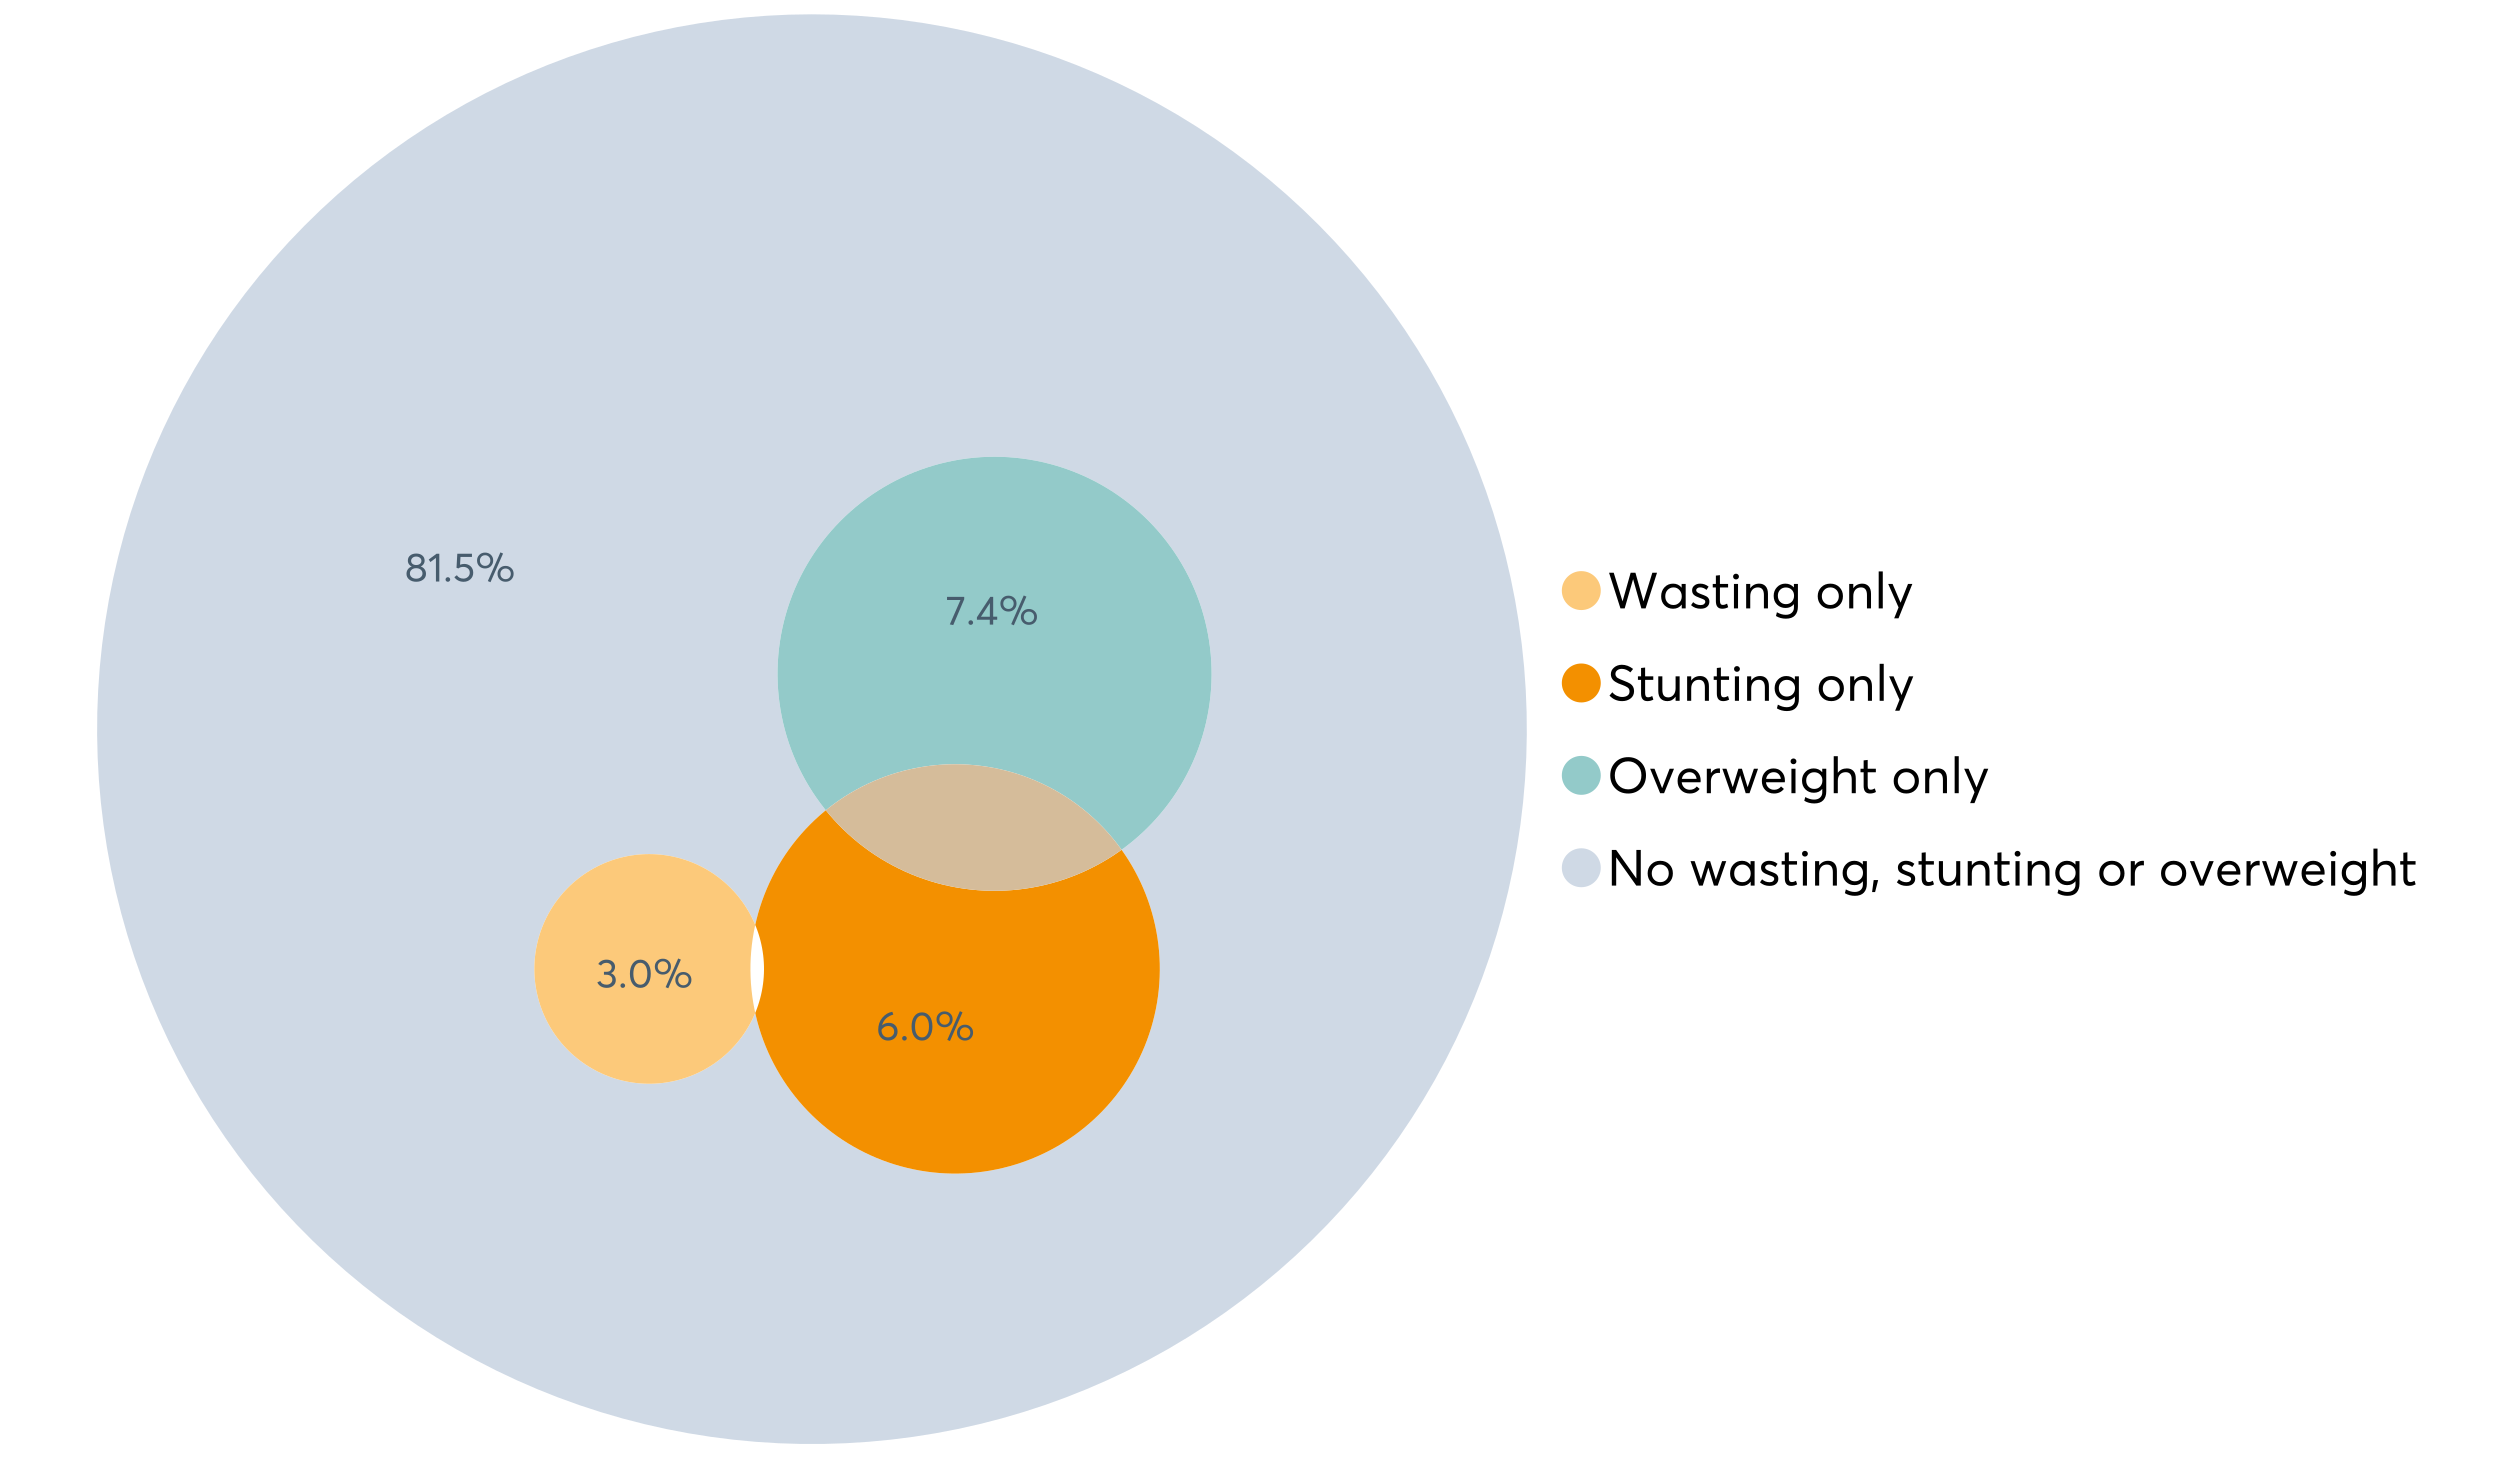 <?xml version="1.0" encoding="UTF-8"?>
<svg xmlns="http://www.w3.org/2000/svg" xmlns:xlink="http://www.w3.org/1999/xlink" width="1234.286pt" height="720pt" viewBox="0 0 1234.286 720" version="1.1">
<defs>
<g>
<symbol overflow="visible" id="glyph0-0">
<path style="stroke:none;" d=""/>
</symbol>
<symbol overflow="visible" id="glyph0-1">
<path style="stroke:none;" d="M 22.234 -17.609 L 24.547 -17.609 L 18.906 0 L 16.828 0 L 12.75 -14.438 L 12.734 -14.438 L 8.578 0 L 6.5 0 L 0.875 -17.609 L 3.172 -17.609 L 7.516 -3.547 L 7.562 -3.547 L 11.531 -17.609 L 13.891 -17.609 L 17.859 -3.5 L 17.891 -3.5 Z M 22.234 -17.609 "/>
</symbol>
<symbol overflow="visible" id="glyph0-2">
<path style="stroke:none;" d="M 11.297 -12.078 L 13.297 -12.078 L 13.297 0 L 11.359 0 L 11.359 -1.906 L 11.344 -1.906 C 10.312 -0.531 8.906 0.156 7.125 0.156 C 5.414 0.156 4 -0.406 2.875 -1.531 C 1.75 -2.656 1.188 -4.129 1.188 -5.953 C 1.188 -7.742 1.742 -9.238 2.859 -10.438 C 3.984 -11.633 5.395 -12.234 7.094 -12.234 C 8.812 -12.234 10.203 -11.578 11.266 -10.266 L 11.297 -10.266 Z M 7.297 -1.688 C 8.422 -1.688 9.379 -2.086 10.172 -2.891 C 10.961 -3.691 11.359 -4.711 11.359 -5.953 C 11.359 -7.191 10.973 -8.238 10.203 -9.094 C 9.441 -9.945 8.477 -10.375 7.312 -10.375 C 6.156 -10.375 5.18 -9.961 4.391 -9.141 C 3.609 -8.328 3.219 -7.266 3.219 -5.953 C 3.219 -4.711 3.594 -3.691 4.344 -2.891 C 5.102 -2.086 6.086 -1.688 7.297 -1.688 Z M 7.297 -1.688 "/>
</symbol>
<symbol overflow="visible" id="glyph0-3">
<path style="stroke:none;" d="M 5.609 0.156 C 3.734 0.156 2.156 -0.426 0.875 -1.594 L 1.906 -3.094 C 2.945 -2.133 4.18 -1.656 5.609 -1.656 C 6.305 -1.656 6.859 -1.812 7.266 -2.125 C 7.68 -2.445 7.891 -2.832 7.891 -3.281 C 7.891 -3.738 7.688 -4.086 7.281 -4.328 C 6.875 -4.566 6.164 -4.859 5.156 -5.203 C 5.094 -5.223 5.047 -5.242 5.016 -5.266 C 3.836 -5.672 2.938 -6.141 2.312 -6.672 C 1.695 -7.203 1.391 -7.973 1.391 -8.984 C 1.391 -9.91 1.766 -10.68 2.516 -11.297 C 3.266 -11.922 4.223 -12.234 5.391 -12.234 C 6.922 -12.234 8.301 -11.738 9.531 -10.75 L 8.484 -9.156 C 7.523 -9.977 6.457 -10.391 5.281 -10.391 C 4.801 -10.391 4.367 -10.258 3.984 -10 C 3.609 -9.738 3.422 -9.398 3.422 -8.984 C 3.422 -8.555 3.609 -8.207 3.984 -7.938 C 4.359 -7.676 4.93 -7.395 5.703 -7.094 C 5.836 -7.039 6.082 -6.945 6.438 -6.812 C 6.789 -6.688 7.023 -6.598 7.141 -6.547 C 7.254 -6.492 7.453 -6.406 7.734 -6.281 C 8.016 -6.164 8.207 -6.078 8.312 -6.016 C 8.414 -5.961 8.566 -5.867 8.766 -5.734 C 8.973 -5.598 9.113 -5.477 9.188 -5.375 C 9.258 -5.281 9.359 -5.148 9.484 -4.984 C 9.609 -4.816 9.695 -4.656 9.75 -4.5 C 9.801 -4.344 9.844 -4.16 9.875 -3.953 C 9.906 -3.742 9.922 -3.523 9.922 -3.297 C 9.922 -2.305 9.547 -1.484 8.797 -0.828 C 8.055 -0.172 6.992 0.156 5.609 0.156 Z M 5.609 0.156 "/>
</symbol>
<symbol overflow="visible" id="glyph0-4">
<path style="stroke:none;" d="M 5.328 0.156 C 3.234 0.156 2.188 -1.094 2.188 -3.594 L 2.188 -10.344 L 0.641 -10.344 L 0.641 -12.078 L 2.188 -12.078 L 2.188 -16.203 L 4.188 -16.422 L 4.188 -12.078 L 8.219 -12.078 L 8.219 -10.344 L 4.188 -10.344 L 4.188 -3.891 C 4.188 -3.148 4.297 -2.602 4.516 -2.25 C 4.742 -1.906 5.133 -1.734 5.688 -1.734 C 6.312 -1.734 6.988 -1.941 7.719 -2.359 L 8.266 -0.594 C 7.367 -0.094 6.391 0.156 5.328 0.156 Z M 5.328 0.156 "/>
</symbol>
<symbol overflow="visible" id="glyph0-5">
<path style="stroke:none;" d="M 3.094 -14.312 C 2.688 -14.312 2.344 -14.445 2.062 -14.719 C 1.789 -15 1.656 -15.336 1.656 -15.734 C 1.656 -16.129 1.789 -16.461 2.062 -16.734 C 2.344 -17.004 2.688 -17.141 3.094 -17.141 C 3.5 -17.141 3.844 -17 4.125 -16.719 C 4.406 -16.438 4.547 -16.109 4.547 -15.734 C 4.547 -15.336 4.406 -15 4.125 -14.719 C 3.844 -14.445 3.5 -14.312 3.094 -14.312 Z M 2.078 0 L 2.078 -12.078 L 4.094 -12.078 L 4.094 0 Z M 2.078 0 "/>
</symbol>
<symbol overflow="visible" id="glyph0-6">
<path style="stroke:none;" d="M 8.344 -12.234 C 9.676 -12.234 10.727 -11.805 11.5 -10.953 C 12.281 -10.098 12.672 -8.836 12.672 -7.172 L 12.672 0 L 10.672 0 L 10.672 -6.594 C 10.672 -9.113 9.688 -10.375 7.719 -10.375 C 6.562 -10.375 5.641 -9.988 4.953 -9.219 C 4.266 -8.445 3.922 -7.383 3.922 -6.031 L 3.922 0 L 1.906 0 L 1.906 -12.078 L 3.922 -12.078 L 3.922 -9.969 L 3.938 -9.969 C 5 -11.477 6.469 -12.234 8.344 -12.234 Z M 8.344 -12.234 "/>
</symbol>
<symbol overflow="visible" id="glyph0-7">
<path style="stroke:none;" d="M 11.094 -12.078 L 13.078 -12.078 L 13.078 -0.922 C 13.078 0.93 12.594 2.391 11.625 3.453 C 10.656 4.523 9.16 5.062 7.141 5.062 C 5.328 5.062 3.691 4.625 2.234 3.75 L 2.703 1.891 C 4.211 2.734 5.66 3.156 7.047 3.156 C 8.348 3.156 9.348 2.816 10.047 2.141 C 10.754 1.473 11.109 0.629 11.109 -0.391 L 11.109 -2.078 L 11.062 -2.078 C 10.051 -0.836 8.688 -0.219 6.969 -0.219 C 5.312 -0.219 3.922 -0.77 2.797 -1.875 C 1.672 -2.988 1.109 -4.43 1.109 -6.203 C 1.109 -7.922 1.66 -9.352 2.766 -10.5 C 3.867 -11.656 5.238 -12.234 6.875 -12.234 C 8.57 -12.234 9.961 -11.617 11.047 -10.391 L 11.094 -10.391 Z M 7.125 -2.109 C 8.332 -2.109 9.305 -2.5 10.047 -3.281 C 10.797 -4.07 11.172 -5.078 11.172 -6.297 C 11.172 -7.492 10.785 -8.469 10.016 -9.219 C 9.242 -9.969 8.281 -10.344 7.125 -10.344 C 5.977 -10.344 5.031 -9.957 4.281 -9.188 C 3.539 -8.426 3.172 -7.457 3.172 -6.281 C 3.172 -5.02 3.551 -4.008 4.312 -3.25 C 5.07 -2.488 6.008 -2.109 7.125 -2.109 Z M 7.125 -2.109 "/>
</symbol>
<symbol overflow="visible" id="glyph0-8">
<path style="stroke:none;" d=""/>
</symbol>
<symbol overflow="visible" id="glyph0-9">
<path style="stroke:none;" d="M 7.422 0.156 C 5.566 0.156 4.062 -0.43 2.906 -1.609 C 1.75 -2.785 1.172 -4.258 1.172 -6.031 C 1.172 -7.801 1.75 -9.273 2.906 -10.453 C 4.062 -11.641 5.566 -12.234 7.422 -12.234 C 9.203 -12.234 10.68 -11.656 11.859 -10.5 C 13.035 -9.344 13.625 -7.852 13.625 -6.031 C 13.625 -4.207 13.035 -2.719 11.859 -1.562 C 10.68 -0.414 9.203 0.156 7.422 0.156 Z M 7.422 -1.688 C 8.598 -1.688 9.586 -2.094 10.391 -2.906 C 11.191 -3.727 11.594 -4.77 11.594 -6.031 C 11.594 -7.301 11.191 -8.344 10.391 -9.156 C 9.598 -9.969 8.609 -10.375 7.422 -10.375 C 6.18 -10.375 5.164 -9.953 4.375 -9.109 C 3.594 -8.273 3.203 -7.242 3.203 -6.016 C 3.203 -4.797 3.594 -3.77 4.375 -2.938 C 5.164 -2.102 6.18 -1.688 7.422 -1.688 Z M 7.422 -1.688 "/>
</symbol>
<symbol overflow="visible" id="glyph0-10">
<path style="stroke:none;" d="M 2.078 0 L 2.078 -18.266 L 4.094 -18.266 L 4.094 0 Z M 2.078 0 "/>
</symbol>
<symbol overflow="visible" id="glyph0-11">
<path style="stroke:none;" d="M 10.344 -12.078 L 12.484 -12.078 L 5.656 4.906 L 3.516 4.906 L 5.688 -0.5 L 0.578 -12.078 L 2.734 -12.078 L 6.656 -2.875 L 6.703 -2.875 Z M 10.344 -12.078 "/>
</symbol>
<symbol overflow="visible" id="glyph0-12">
<path style="stroke:none;" d="M 7.344 0.156 C 4.875 0.156 2.789 -0.754 1.094 -2.578 L 2.484 -4.219 C 3.098 -3.457 3.844 -2.879 4.719 -2.484 C 5.594 -2.086 6.477 -1.891 7.375 -1.891 C 8.457 -1.891 9.328 -2.129 9.984 -2.609 C 10.641 -3.086 10.969 -3.75 10.969 -4.594 C 10.969 -5.051 10.891 -5.445 10.734 -5.781 C 10.578 -6.113 10.305 -6.406 9.922 -6.656 C 9.547 -6.914 9.176 -7.125 8.812 -7.281 C 8.457 -7.438 7.953 -7.641 7.297 -7.891 C 7.18 -7.941 7.086 -7.973 7.016 -7.984 C 6.367 -8.223 5.844 -8.426 5.438 -8.594 C 5.039 -8.77 4.582 -9.016 4.062 -9.328 C 3.539 -9.641 3.133 -9.957 2.844 -10.281 C 2.551 -10.602 2.297 -11.008 2.078 -11.5 C 1.867 -11.988 1.766 -12.531 1.766 -13.125 C 1.766 -14.438 2.285 -15.535 3.328 -16.422 C 4.367 -17.316 5.641 -17.773 7.141 -17.797 C 9.129 -17.797 10.992 -17.109 12.734 -15.734 L 11.406 -14.047 C 10.039 -15.203 8.617 -15.781 7.141 -15.781 C 6.285 -15.781 5.551 -15.551 4.938 -15.094 C 4.32 -14.645 4.016 -14.02 4.016 -13.219 C 4.016 -12.895 4.082 -12.594 4.219 -12.312 C 4.352 -12.039 4.5 -11.816 4.656 -11.641 C 4.82 -11.473 5.113 -11.281 5.531 -11.062 C 5.945 -10.852 6.273 -10.691 6.516 -10.578 C 6.754 -10.473 7.172 -10.305 7.766 -10.078 C 9.586 -9.379 10.785 -8.832 11.359 -8.438 C 12.598 -7.594 13.219 -6.383 13.219 -4.812 C 13.219 -3.258 12.645 -2.039 11.5 -1.156 C 10.352 -0.281 8.969 0.156 7.344 0.156 Z M 7.344 0.156 "/>
</symbol>
<symbol overflow="visible" id="glyph0-13">
<path style="stroke:none;" d="M 10.203 -12.078 L 12.203 -12.078 L 12.203 0 L 10.203 0 L 10.203 -2.016 L 10.172 -2.016 C 9.16 -0.566 7.836 0.156 6.203 0.156 C 4.766 0.156 3.645 -0.258 2.844 -1.094 C 2.051 -1.938 1.656 -3.203 1.656 -4.891 L 1.656 -12.078 L 3.672 -12.078 L 3.672 -5.453 C 3.672 -4.117 3.914 -3.156 4.406 -2.562 C 4.895 -1.977 5.633 -1.688 6.625 -1.688 C 7.613 -1.688 8.457 -2.094 9.156 -2.906 C 9.852 -3.727 10.203 -4.836 10.203 -6.234 Z M 10.203 -12.078 "/>
</symbol>
<symbol overflow="visible" id="glyph0-14">
<path style="stroke:none;" d="M 10.328 0.156 C 7.711 0.156 5.582 -0.691 3.938 -2.391 C 2.289 -4.086 1.469 -6.223 1.469 -8.797 C 1.469 -11.379 2.289 -13.523 3.938 -15.234 C 5.582 -16.941 7.711 -17.797 10.328 -17.797 C 12.836 -17.797 14.926 -16.961 16.594 -15.297 C 18.27 -13.629 19.109 -11.469 19.109 -8.812 C 19.109 -6.164 18.27 -4.008 16.594 -2.344 C 14.926 -0.676 12.836 0.156 10.328 0.156 Z M 10.328 -1.906 C 12.172 -1.906 13.719 -2.555 14.969 -3.859 C 16.219 -5.16 16.844 -6.812 16.844 -8.812 C 16.844 -10.82 16.219 -12.477 14.969 -13.781 C 13.719 -15.082 12.172 -15.734 10.328 -15.734 C 8.391 -15.734 6.801 -15.066 5.562 -13.734 C 4.32 -12.398 3.703 -10.754 3.703 -8.797 C 3.703 -6.848 4.32 -5.211 5.562 -3.891 C 6.801 -2.566 8.391 -1.906 10.328 -1.906 Z M 10.328 -1.906 "/>
</symbol>
<symbol overflow="visible" id="glyph0-15">
<path style="stroke:none;" d="M 10.203 -12.078 L 12.375 -12.078 L 7.469 0 L 5.531 0 L 0.594 -12.078 L 2.75 -12.078 L 6.469 -2.562 L 6.547 -2.562 Z M 10.203 -12.078 "/>
</symbol>
<symbol overflow="visible" id="glyph0-16">
<path style="stroke:none;" d="M 12.562 -6.234 C 12.562 -6.098 12.551 -5.922 12.531 -5.703 L 12.5 -5.406 L 3.203 -5.406 C 3.336 -4.281 3.77 -3.379 4.5 -2.703 C 5.238 -2.023 6.156 -1.688 7.25 -1.688 C 8.656 -1.688 9.785 -2.234 10.641 -3.328 L 12.062 -2.109 C 10.883 -0.598 9.254 0.156 7.172 0.156 C 5.43 0.156 3.992 -0.414 2.859 -1.562 C 1.734 -2.719 1.172 -4.207 1.172 -6.031 C 1.172 -7.832 1.719 -9.316 2.812 -10.484 C 3.914 -11.648 5.297 -12.234 6.953 -12.234 C 8.617 -12.234 9.969 -11.672 11 -10.547 C 12.039 -9.422 12.562 -7.984 12.562 -6.234 Z M 9.406 -9.469 C 8.789 -10.07 8.004 -10.375 7.047 -10.375 C 6.086 -10.375 5.266 -10.078 4.578 -9.484 C 3.891 -8.898 3.457 -8.098 3.281 -7.078 L 10.562 -7.078 C 10.406 -8.078 10.02 -8.875 9.406 -9.469 Z M 9.406 -9.469 "/>
</symbol>
<symbol overflow="visible" id="glyph0-17">
<path style="stroke:none;" d="M 7.891 -12.234 C 8.141 -12.234 8.305 -12.223 8.391 -12.203 L 8.391 -9.969 C 8.023 -10.008 7.758 -10.031 7.594 -10.031 C 6.469 -10.031 5.57 -9.641 4.906 -8.859 C 4.25 -8.078 3.922 -7.066 3.922 -5.828 L 3.922 0 L 1.906 0 L 1.906 -12.078 L 3.922 -12.078 L 3.922 -9.953 L 3.938 -9.953 C 4.883 -11.473 6.203 -12.234 7.891 -12.234 Z M 7.891 -12.234 "/>
</symbol>
<symbol overflow="visible" id="glyph0-18">
<path style="stroke:none;" d="M 16.297 -12.078 L 18.344 -12.078 L 14.141 0 L 12.25 0 L 9.531 -8.812 L 9.5 -8.812 L 6.75 0 L 4.906 0 L 0.719 -12.078 L 2.75 -12.078 L 5.828 -3.047 L 5.875 -3.047 L 8.641 -12.078 L 10.375 -12.078 L 13.172 -3.047 L 13.219 -3.047 Z M 16.297 -12.078 "/>
</symbol>
<symbol overflow="visible" id="glyph0-19">
<path style="stroke:none;" d="M 8.406 -12.234 C 9.781 -12.234 10.852 -11.816 11.625 -10.984 C 12.406 -10.16 12.797 -8.914 12.797 -7.25 L 12.797 0 L 10.797 0 L 10.797 -6.672 C 10.797 -9.141 9.812 -10.375 7.844 -10.375 C 6.633 -10.375 5.676 -9.992 4.969 -9.234 C 4.27 -8.473 3.922 -7.422 3.922 -6.078 L 3.922 0 L 1.906 0 L 1.906 -18.266 L 3.922 -18.266 L 3.922 -10.094 L 3.969 -10.094 C 4.977 -11.52 6.457 -12.234 8.406 -12.234 Z M 8.406 -12.234 "/>
</symbol>
<symbol overflow="visible" id="glyph0-20">
<path style="stroke:none;" d="M 14.359 -17.609 L 16.531 -17.609 L 16.531 0 L 14.312 0 L 4.438 -13.891 L 4.391 -13.891 L 4.391 0 L 2.234 0 L 2.234 -17.609 L 4.359 -17.609 L 14.312 -3.578 L 14.359 -3.578 Z M 14.359 -17.609 "/>
</symbol>
<symbol overflow="visible" id="glyph0-21">
<path style="stroke:none;" d="M 0.797 3.219 L 1.594 -2.734 L 3.797 -2.734 L 2.281 3.219 Z M 0.797 3.219 "/>
</symbol>
<symbol overflow="visible" id="glyph1-0">
<path style="stroke:none;" d=""/>
</symbol>
<symbol overflow="visible" id="glyph1-1">
<path style="stroke:none;" d="M 7.938 -7.422 C 8.719 -7.16 9.348 -6.711 9.828 -6.078 C 10.305 -5.441 10.547 -4.672 10.547 -3.766 C 10.547 -2.609 10.086 -1.672 9.172 -0.953 C 8.254 -0.234 7.102 0.125 5.719 0.125 C 4.32 0.125 3.172 -0.242 2.266 -0.984 C 1.367 -1.723 0.922 -2.648 0.922 -3.766 C 0.922 -4.672 1.16 -5.441 1.641 -6.078 C 2.117 -6.711 2.742 -7.16 3.516 -7.422 L 3.516 -7.438 C 3.004 -7.594 2.555 -7.938 2.172 -8.469 C 1.785 -9 1.594 -9.617 1.594 -10.328 C 1.594 -11.398 1.977 -12.25 2.75 -12.875 C 3.52 -13.5 4.508 -13.812 5.719 -13.812 C 6.957 -13.812 7.957 -13.492 8.719 -12.859 C 9.488 -12.223 9.875 -11.379 9.875 -10.328 C 9.875 -9.641 9.676 -9.023 9.281 -8.484 C 8.883 -7.941 8.438 -7.594 7.938 -7.438 Z M 5.719 -12.328 C 4.977 -12.328 4.375 -12.117 3.906 -11.703 C 3.438 -11.285 3.203 -10.785 3.203 -10.203 C 3.203 -9.578 3.438 -9.078 3.906 -8.703 C 4.375 -8.328 4.977 -8.141 5.719 -8.141 C 6.477 -8.141 7.094 -8.328 7.562 -8.703 C 8.039 -9.078 8.281 -9.578 8.281 -10.203 C 8.281 -10.816 8.035 -11.32 7.547 -11.719 C 7.055 -12.125 6.445 -12.328 5.719 -12.328 Z M 5.719 -1.391 C 6.633 -1.391 7.379 -1.641 7.953 -2.141 C 8.523 -2.641 8.812 -3.242 8.812 -3.953 C 8.812 -4.734 8.523 -5.363 7.953 -5.844 C 7.379 -6.332 6.633 -6.578 5.719 -6.578 C 4.789 -6.578 4.039 -6.332 3.469 -5.844 C 2.895 -5.363 2.609 -4.734 2.609 -3.953 C 2.609 -3.211 2.906 -2.598 3.5 -2.109 C 4.102 -1.629 4.844 -1.391 5.719 -1.391 Z M 5.719 -1.391 "/>
</symbol>
<symbol overflow="visible" id="glyph1-2">
<path style="stroke:none;" d="M 3.984 0 L 3.984 -11.656 L 1.25 -9.609 L 0.422 -10.859 L 4.266 -13.703 L 5.656 -13.703 L 5.656 0 Z M 3.984 0 "/>
</symbol>
<symbol overflow="visible" id="glyph1-3">
<path style="stroke:none;" d="M 2.406 0.125 C 2.07 0.125 1.797 0.016 1.578 -0.203 C 1.359 -0.422 1.25 -0.688 1.25 -1 C 1.25 -1.312 1.359 -1.578 1.578 -1.797 C 1.797 -2.023 2.07 -2.141 2.406 -2.141 C 2.719 -2.141 2.984 -2.023 3.203 -1.797 C 3.43 -1.578 3.547 -1.312 3.547 -1 C 3.547 -0.688 3.43 -0.422 3.203 -0.203 C 2.984 0.016 2.719 0.125 2.406 0.125 Z M 2.406 0.125 "/>
</symbol>
<symbol overflow="visible" id="glyph1-4">
<path style="stroke:none;" d="M 5.688 -8.688 C 6.945 -8.688 8 -8.289 8.844 -7.5 C 9.688 -6.707 10.109 -5.648 10.109 -4.328 C 10.109 -3.023 9.648 -1.953 8.734 -1.109 C 7.816 -0.273 6.688 0.141 5.344 0.141 C 4.395 0.141 3.52 -0.062 2.719 -0.469 C 1.914 -0.875 1.273 -1.438 0.797 -2.156 L 2.047 -3.109 C 2.367 -2.586 2.805 -2.176 3.359 -1.875 C 3.91 -1.582 4.531 -1.438 5.219 -1.438 C 6.113 -1.438 6.867 -1.711 7.484 -2.266 C 8.098 -2.816 8.406 -3.508 8.406 -4.344 C 8.406 -5.238 8.098 -5.941 7.484 -6.453 C 6.867 -6.961 6.125 -7.219 5.25 -7.219 C 4.207 -7.219 3.398 -6.961 2.828 -6.453 L 1.859 -6.766 L 2.25 -13.703 L 9.484 -13.703 L 9.484 -12.141 L 3.828 -12.141 L 3.609 -8.297 C 4.367 -8.555 5.062 -8.688 5.688 -8.688 Z M 5.688 -8.688 "/>
</symbol>
<symbol overflow="visible" id="glyph1-5">
<path style="stroke:none;" d="M 7.531 0.344 L 6.219 -0.219 L 12.422 -14.391 L 13.734 -13.812 Z M 4.859 -6.438 C 3.742 -6.438 2.801 -6.801 2.031 -7.531 C 1.27 -8.27 0.891 -9.223 0.891 -10.391 C 0.891 -11.473 1.258 -12.391 2 -13.141 C 2.738 -13.898 3.691 -14.281 4.859 -14.281 C 5.984 -14.281 6.93 -13.922 7.703 -13.203 C 8.473 -12.484 8.859 -11.547 8.859 -10.391 C 8.859 -9.285 8.484 -8.348 7.734 -7.578 C 6.992 -6.816 6.035 -6.438 4.859 -6.438 Z M 4.891 -7.719 C 5.641 -7.719 6.254 -7.973 6.734 -8.484 C 7.211 -8.992 7.453 -9.625 7.453 -10.375 C 7.453 -11.145 7.203 -11.77 6.703 -12.25 C 6.211 -12.738 5.609 -12.984 4.891 -12.984 C 4.129 -12.984 3.508 -12.734 3.031 -12.234 C 2.551 -11.734 2.312 -11.113 2.312 -10.375 C 2.312 -9.582 2.555 -8.941 3.047 -8.453 C 3.535 -7.961 4.148 -7.719 4.891 -7.719 Z M 14.969 0.125 C 13.852 0.125 12.91 -0.238 12.141 -0.969 C 11.379 -1.707 11 -2.656 11 -3.812 C 11 -4.895 11.367 -5.816 12.109 -6.578 C 12.859 -7.336 13.812 -7.719 14.969 -7.719 C 16.082 -7.719 17.023 -7.348 17.797 -6.609 C 18.566 -5.879 18.953 -4.945 18.953 -3.812 C 18.953 -2.707 18.582 -1.773 17.844 -1.016 C 17.113 -0.254 16.156 0.125 14.969 0.125 Z M 14.969 -1.156 C 15.738 -1.156 16.363 -1.406 16.844 -1.906 C 17.32 -2.414 17.562 -3.039 17.562 -3.781 C 17.562 -4.57 17.312 -5.207 16.812 -5.688 C 16.312 -6.176 15.695 -6.422 14.969 -6.422 C 14.219 -6.422 13.602 -6.164 13.125 -5.656 C 12.656 -5.156 12.422 -4.531 12.422 -3.781 C 12.422 -3.008 12.664 -2.379 13.156 -1.891 C 13.645 -1.398 14.25 -1.156 14.969 -1.156 Z M 14.969 -1.156 "/>
</symbol>
<symbol overflow="visible" id="glyph1-6">
<path style="stroke:none;" d="M 7.344 -7.094 C 8.07 -6.812 8.641 -6.375 9.047 -5.781 C 9.461 -5.188 9.672 -4.484 9.672 -3.672 C 9.672 -2.555 9.25 -1.645 8.406 -0.938 C 7.57 -0.227 6.52 0.125 5.25 0.125 C 4.113 0.125 3.133 -0.117 2.312 -0.609 C 1.5 -1.109 0.914 -1.77 0.562 -2.594 L 2.016 -3.266 C 2.555 -2.055 3.598 -1.453 5.141 -1.453 C 5.941 -1.453 6.613 -1.68 7.156 -2.141 C 7.695 -2.598 7.969 -3.191 7.969 -3.922 C 7.969 -4.617 7.707 -5.195 7.188 -5.656 C 6.676 -6.125 5.938 -6.359 4.969 -6.359 L 3.828 -6.359 L 3.828 -7.828 L 5.156 -7.828 C 5.988 -7.828 6.609 -8.035 7.016 -8.453 C 7.43 -8.867 7.641 -9.391 7.641 -10.016 C 7.641 -10.672 7.391 -11.203 6.891 -11.609 C 6.398 -12.023 5.789 -12.234 5.062 -12.234 C 3.883 -12.234 2.992 -11.789 2.391 -10.906 L 1.031 -11.641 C 1.406 -12.305 1.941 -12.832 2.641 -13.219 C 3.336 -13.613 4.16 -13.812 5.109 -13.812 C 6.316 -13.812 7.316 -13.488 8.109 -12.844 C 8.91 -12.195 9.312 -11.328 9.312 -10.234 C 9.312 -9.555 9.141 -8.941 8.797 -8.391 C 8.453 -7.836 7.969 -7.414 7.344 -7.125 Z M 7.344 -7.094 "/>
</symbol>
<symbol overflow="visible" id="glyph1-7">
<path style="stroke:none;" d="M 6.266 0.125 C 4.734 0.125 3.488 -0.488 2.531 -1.719 C 1.582 -2.945 1.109 -4.656 1.109 -6.844 C 1.109 -8.914 1.566 -10.594 2.484 -11.875 C 3.41 -13.164 4.672 -13.812 6.266 -13.812 C 7.785 -13.812 9.02 -13.195 9.969 -11.969 C 10.926 -10.738 11.406 -9.031 11.406 -6.844 C 11.406 -4.77 10.945 -3.086 10.031 -1.797 C 9.125 -0.516 7.867 0.125 6.266 0.125 Z M 6.266 -1.438 C 7.348 -1.438 8.191 -1.922 8.797 -2.891 C 9.398 -3.859 9.703 -5.176 9.703 -6.844 C 9.703 -8.551 9.383 -9.879 8.75 -10.828 C 8.125 -11.785 7.297 -12.266 6.266 -12.266 C 5.18 -12.266 4.332 -11.773 3.719 -10.797 C 3.113 -9.816 2.812 -8.5 2.812 -6.844 C 2.812 -5.133 3.125 -3.805 3.75 -2.859 C 4.383 -1.91 5.223 -1.438 6.266 -1.438 Z M 6.266 -1.438 "/>
</symbol>
<symbol overflow="visible" id="glyph1-8">
<path style="stroke:none;" d="M 6.375 -8.641 C 7.625 -8.641 8.645 -8.25 9.438 -7.469 C 10.238 -6.688 10.641 -5.625 10.641 -4.281 C 10.641 -3.02 10.191 -1.969 9.297 -1.125 C 8.398 -0.289 7.273 0.125 5.922 0.125 C 4.535 0.125 3.383 -0.363 2.469 -1.344 C 1.551 -2.332 1.094 -3.602 1.094 -5.156 C 1.094 -7.531 1.773 -9.535 3.141 -11.172 C 4.516 -12.805 6.156 -13.785 8.062 -14.109 L 8.547 -12.688 C 7.223 -12.375 6.062 -11.77 5.062 -10.875 C 4.062 -9.988 3.379 -8.836 3.016 -7.422 L 3.031 -7.422 C 3.914 -8.234 5.031 -8.641 6.375 -8.641 Z M 5.906 -1.453 C 6.801 -1.453 7.535 -1.727 8.109 -2.281 C 8.68 -2.832 8.969 -3.508 8.969 -4.312 C 8.969 -5.145 8.695 -5.812 8.156 -6.312 C 7.625 -6.82 6.906 -7.078 6 -7.078 C 5.281 -7.078 4.641 -6.895 4.078 -6.531 C 3.516 -6.176 3.066 -5.734 2.734 -5.203 L 2.734 -5.062 C 2.734 -3.988 3.023 -3.117 3.609 -2.453 C 4.203 -1.785 4.969 -1.453 5.906 -1.453 Z M 5.906 -1.453 "/>
</symbol>
<symbol overflow="visible" id="glyph1-9">
<path style="stroke:none;" d="M 0.531 -13.703 L 9.016 -13.703 L 9.016 -12.516 L 3.594 0.234 L 1.906 -0.094 L 7.156 -12.141 L 0.531 -12.141 Z M 0.531 -13.703 "/>
</symbol>
<symbol overflow="visible" id="glyph1-10">
<path style="stroke:none;" d="M 6.984 0 L 6.984 -2.406 L 0.625 -2.406 L 0.625 -3.609 L 7.234 -13.703 L 8.656 -13.703 L 8.656 -3.922 L 10.641 -3.922 L 10.641 -2.406 L 8.656 -2.406 L 8.656 0 Z M 2.625 -3.891 L 7.016 -3.891 L 7.016 -10.641 Z M 2.625 -3.891 "/>
</symbol>
</g>
</defs>
<g id="surface65124">
<path style=" stroke:none;fill-rule:nonzero;fill:rgb(98.824%,78.824%,47.843%);fill-opacity:1;" d="M 790.324 291.582 C 790.324 296.891 786.02 301.195 780.711 301.195 C 775.398 301.195 771.094 296.891 771.094 291.582 C 771.094 286.273 775.398 281.969 780.711 281.969 C 786.02 281.969 790.324 286.273 790.324 291.582 "/>
<g style="fill:rgb(0%,0%,0%);fill-opacity:1;">
  <use xlink:href="#glyph0-1" x="793.543" y="300.387"/>
  <use xlink:href="#glyph0-2" x="818.944" y="300.387"/>
  <use xlink:href="#glyph0-3" x="834.026" y="300.387"/>
  <use xlink:href="#glyph0-4" x="844.965" y="300.387"/>
  <use xlink:href="#glyph0-5" x="853.994" y="300.387"/>
  <use xlink:href="#glyph0-6" x="860.195" y="300.387"/>
  <use xlink:href="#glyph0-7" x="874.583" y="300.387"/>
  <use xlink:href="#glyph0-8" x="889.441" y="300.387"/>
  <use xlink:href="#glyph0-9" x="896.263" y="300.387"/>
  <use xlink:href="#glyph0-6" x="911.072" y="300.387"/>
  <use xlink:href="#glyph0-10" x="925.459" y="300.387"/>
  <use xlink:href="#glyph0-11" x="931.66" y="300.387"/>
</g>
<path style=" stroke:none;fill-rule:nonzero;fill:rgb(95.294%,56.471%,0%);fill-opacity:1;" d="M 790.324 337.195 C 790.324 342.504 786.02 346.809 780.711 346.809 C 775.398 346.809 771.094 342.504 771.094 337.195 C 771.094 331.883 775.398 327.578 780.711 327.578 C 786.02 327.578 790.324 331.883 790.324 337.195 "/>
<g style="fill:rgb(0%,0%,0%);fill-opacity:1;">
  <use xlink:href="#glyph0-12" x="793.543" y="346"/>
  <use xlink:href="#glyph0-4" x="808.029" y="346"/>
  <use xlink:href="#glyph0-13" x="817.059" y="346"/>
  <use xlink:href="#glyph0-6" x="831.049" y="346"/>
  <use xlink:href="#glyph0-4" x="845.436" y="346"/>
  <use xlink:href="#glyph0-5" x="854.465" y="346"/>
  <use xlink:href="#glyph0-6" x="860.667" y="346"/>
  <use xlink:href="#glyph0-7" x="875.054" y="346"/>
  <use xlink:href="#glyph0-8" x="889.913" y="346"/>
  <use xlink:href="#glyph0-9" x="896.734" y="346"/>
  <use xlink:href="#glyph0-6" x="911.543" y="346"/>
  <use xlink:href="#glyph0-10" x="925.93" y="346"/>
  <use xlink:href="#glyph0-11" x="932.132" y="346"/>
</g>
<path style=" stroke:none;fill-rule:nonzero;fill:rgb(57.647%,79.216%,78.824%);fill-opacity:1;" d="M 790.324 382.805 C 790.324 388.117 786.02 392.422 780.711 392.422 C 775.398 392.422 771.094 388.117 771.094 382.805 C 771.094 377.496 775.398 373.191 780.711 373.191 C 786.02 373.191 790.324 377.496 790.324 382.805 "/>
<g style="fill:rgb(0%,0%,0%);fill-opacity:1;">
  <use xlink:href="#glyph0-14" x="793.543" y="391.613"/>
  <use xlink:href="#glyph0-15" x="814.107" y="391.613"/>
  <use xlink:href="#glyph0-16" x="827.08" y="391.613"/>
  <use xlink:href="#glyph0-17" x="840.773" y="391.613"/>
  <use xlink:href="#glyph0-18" x="849.628" y="391.613"/>
  <use xlink:href="#glyph0-16" x="868.679" y="391.613"/>
  <use xlink:href="#glyph0-5" x="882.372" y="391.613"/>
  <use xlink:href="#glyph0-7" x="888.573" y="391.613"/>
  <use xlink:href="#glyph0-19" x="903.432" y="391.613"/>
  <use xlink:href="#glyph0-4" x="917.918" y="391.613"/>
  <use xlink:href="#glyph0-8" x="926.947" y="391.613"/>
  <use xlink:href="#glyph0-9" x="933.769" y="391.613"/>
  <use xlink:href="#glyph0-6" x="948.578" y="391.613"/>
  <use xlink:href="#glyph0-10" x="962.965" y="391.613"/>
  <use xlink:href="#glyph0-11" x="969.166" y="391.613"/>
</g>
<path style=" stroke:none;fill-rule:nonzero;fill:rgb(81.176%,85.098%,89.804%);fill-opacity:1;" d="M 790.324 428.418 C 790.324 433.727 786.02 438.031 780.711 438.031 C 775.398 438.031 771.094 433.727 771.094 428.418 C 771.094 423.109 775.398 418.805 780.711 418.805 C 786.02 418.805 790.324 423.109 790.324 428.418 "/>
<g style="fill:rgb(0%,0%,0%);fill-opacity:1;">
  <use xlink:href="#glyph0-20" x="793.543" y="437.223"/>
  <use xlink:href="#glyph0-9" x="812.296" y="437.223"/>
  <use xlink:href="#glyph0-8" x="827.105" y="437.223"/>
  <use xlink:href="#glyph0-18" x="833.926" y="437.223"/>
  <use xlink:href="#glyph0-2" x="852.977" y="437.223"/>
  <use xlink:href="#glyph0-3" x="868.059" y="437.223"/>
  <use xlink:href="#glyph0-4" x="878.998" y="437.223"/>
  <use xlink:href="#glyph0-5" x="888.027" y="437.223"/>
  <use xlink:href="#glyph0-6" x="894.229" y="437.223"/>
  <use xlink:href="#glyph0-7" x="908.616" y="437.223"/>
  <use xlink:href="#glyph0-21" x="923.474" y="437.223"/>
  <use xlink:href="#glyph0-8" x="928.808" y="437.223"/>
  <use xlink:href="#glyph0-3" x="935.629" y="437.223"/>
  <use xlink:href="#glyph0-4" x="946.568" y="437.223"/>
  <use xlink:href="#glyph0-13" x="955.598" y="437.223"/>
  <use xlink:href="#glyph0-6" x="969.588" y="437.223"/>
  <use xlink:href="#glyph0-4" x="983.975" y="437.223"/>
  <use xlink:href="#glyph0-5" x="993.004" y="437.223"/>
  <use xlink:href="#glyph0-6" x="999.206" y="437.223"/>
  <use xlink:href="#glyph0-7" x="1013.593" y="437.223"/>
  <use xlink:href="#glyph0-8" x="1028.452" y="437.223"/>
  <use xlink:href="#glyph0-9" x="1035.273" y="437.223"/>
  <use xlink:href="#glyph0-17" x="1050.082" y="437.223"/>
  <use xlink:href="#glyph0-8" x="1058.938" y="437.223"/>
  <use xlink:href="#glyph0-9" x="1065.759" y="437.223"/>
  <use xlink:href="#glyph0-15" x="1080.568" y="437.223"/>
  <use xlink:href="#glyph0-16" x="1093.541" y="437.223"/>
  <use xlink:href="#glyph0-17" x="1107.234" y="437.223"/>
  <use xlink:href="#glyph0-18" x="1116.09" y="437.223"/>
  <use xlink:href="#glyph0-16" x="1135.14" y="437.223"/>
  <use xlink:href="#glyph0-5" x="1148.833" y="437.223"/>
  <use xlink:href="#glyph0-7" x="1155.034" y="437.223"/>
  <use xlink:href="#glyph0-19" x="1169.893" y="437.223"/>
  <use xlink:href="#glyph0-4" x="1184.379" y="437.223"/>
</g>
<path style=" stroke:none;fill-rule:nonzero;fill:rgb(81.176%,85.098%,89.804%);fill-opacity:1;" d="M 406.547 712.895 L 417.688 712.539 L 428.809 711.836 L 439.898 710.777 L 450.953 709.371 L 461.957 707.617 L 472.902 705.516 L 483.773 703.066 L 494.562 700.281 L 505.258 697.152 L 515.848 693.691 L 526.324 689.895 L 536.676 685.77 L 546.895 681.32 L 556.965 676.551 L 566.879 671.465 L 576.629 666.07 L 586.203 660.367 L 595.594 654.367 L 604.789 648.074 L 613.781 641.492 L 622.562 634.633 L 631.121 627.496 L 639.453 620.094 L 647.543 612.434 L 655.391 604.523 L 662.98 596.363 L 670.312 587.973 L 677.375 579.355 L 684.16 570.516 L 690.668 561.469 L 696.883 552.219 L 702.801 542.777 L 708.422 533.156 L 713.734 523.363 L 718.738 513.402 L 723.422 503.293 L 727.785 493.039 L 731.82 482.652 L 735.527 472.145 L 738.902 461.523 L 741.938 450.801 L 744.633 439.992 L 746.988 429.098 L 748.996 418.137 L 750.66 407.121 L 751.973 396.055 L 752.934 384.953 L 753.547 373.824 L 753.809 362.688 L 753.715 351.543 L 753.273 340.41 L 752.48 329.293 L 751.336 318.211 L 749.84 307.168 L 748 296.176 L 745.812 285.25 L 743.281 274.398 L 740.406 263.633 L 737.195 252.961 L 733.648 242.398 L 729.77 231.949 L 725.562 221.633 L 721.035 211.453 L 716.184 201.418 L 711.023 191.543 L 705.551 181.836 L 699.773 172.309 L 693.699 162.965 L 687.332 153.82 L 680.68 144.879 L 673.75 136.152 L 666.547 127.652 L 659.082 119.379 L 651.355 111.348 L 643.383 103.566 L 635.164 96.039 L 626.715 88.773 L 618.043 81.777 L 609.148 75.062 L 600.051 68.629 L 590.754 62.488 L 581.266 56.641 L 571.602 51.098 L 561.762 45.863 L 551.766 40.938 L 541.617 36.336 L 531.332 32.055 L 520.914 28.098 L 510.375 24.473 L 499.73 21.184 L 488.984 18.234 L 478.152 15.621 L 467.242 13.355 L 456.266 11.434 L 445.234 9.855 L 434.156 8.633 L 423.051 7.758 L 411.918 7.23 L 400.777 7.059 L 389.633 7.238 L 378.504 7.77 L 367.395 8.652 L 356.32 9.883 L 345.289 11.465 L 334.316 13.391 L 323.406 15.668 L 312.574 18.285 L 301.832 21.242 L 291.188 24.535 L 280.652 28.168 L 270.234 32.129 L 259.949 36.414 L 249.805 41.023 L 239.812 45.953 L 229.977 51.195 L 220.312 56.742 L 210.832 62.594 L 201.535 68.742 L 192.441 75.18 L 183.555 81.902 L 174.883 88.902 L 166.438 96.172 L 158.227 103.703 L 150.258 111.492 L 142.535 119.527 L 135.074 127.801 L 127.875 136.309 L 120.949 145.039 L 114.305 153.984 L 107.941 163.133 L 101.875 172.477 L 96.102 182.012 L 90.637 191.719 L 85.477 201.598 L 80.637 211.633 L 76.109 221.816 L 71.91 232.137 L 68.039 242.586 L 64.496 253.152 L 61.293 263.824 L 58.426 274.594 L 55.898 285.445 L 53.719 296.375 L 51.883 307.363 L 50.395 318.41 L 49.258 329.492 L 48.469 340.609 L 48.031 351.742 L 47.949 362.887 L 48.215 374.027 L 48.832 385.152 L 49.801 396.254 L 51.121 407.316 L 52.789 418.336 L 54.805 429.297 L 57.164 440.188 L 59.867 450.996 L 62.91 461.715 L 66.289 472.336 L 70.004 482.84 L 74.047 493.227 L 78.414 503.477 L 83.105 513.586 L 88.109 523.539 L 93.43 533.332 L 99.055 542.949 L 104.98 552.387 L 111.203 561.633 L 117.711 570.676 L 124.504 579.512 L 131.57 588.125 L 138.906 596.516 L 146.504 604.668 L 154.355 612.574 L 162.449 620.23 L 170.785 627.629 L 179.348 634.758 L 188.133 641.613 L 197.129 648.191 L 206.328 654.48 L 215.719 660.473 L 225.297 666.168 L 235.051 671.559 L 244.969 676.641 L 255.043 681.402 L 265.262 685.848 L 275.617 689.965 L 286.094 693.754 L 296.688 697.211 L 307.387 700.332 L 318.176 703.113 L 329.047 705.555 L 339.992 707.648 L 350.996 709.398 L 362.055 710.801 L 373.145 711.852 L 384.27 712.551 L 395.406 712.898 Z M 466.805 579.316 L 463.621 579.117 L 460.445 578.816 L 457.281 578.414 L 454.129 577.914 L 450.996 577.312 L 447.883 576.613 L 444.793 575.816 L 441.73 574.926 L 438.695 573.934 L 435.695 572.848 L 432.73 571.672 L 429.805 570.398 L 426.922 569.035 L 424.082 567.578 L 421.289 566.035 L 418.547 564.406 L 415.855 562.688 L 413.223 560.887 L 410.645 559.004 L 408.129 557.043 L 405.68 555 L 403.293 552.883 L 400.973 550.691 L 398.727 548.426 L 396.551 546.09 L 394.449 543.691 L 392.426 541.223 L 390.48 538.691 L 388.617 536.102 L 386.836 533.457 L 385.141 530.754 L 383.531 528 L 382.008 525.195 L 380.574 522.344 L 379.23 519.453 L 377.98 516.516 L 376.82 513.543 L 375.758 510.535 L 374.789 507.492 L 373.918 504.426 L 373.145 501.328 L 372.875 500.078 L 372.316 501.387 L 371.566 503.012 L 370.762 504.613 L 369.91 506.184 L 369.004 507.73 L 368.055 509.246 L 367.055 510.734 L 366.012 512.188 L 364.922 513.605 L 363.785 514.992 L 362.609 516.34 L 361.391 517.648 L 360.129 518.922 L 358.828 520.152 L 357.492 521.34 L 356.117 522.488 L 354.707 523.59 L 353.262 524.645 L 351.785 525.656 L 350.273 526.621 L 348.738 527.535 L 347.172 528.402 L 345.578 529.219 L 343.961 529.988 L 342.32 530.703 L 340.656 531.363 L 338.973 531.973 L 337.273 532.531 L 335.555 533.031 L 333.82 533.48 L 332.074 533.875 L 330.316 534.211 L 328.547 534.492 L 326.773 534.719 L 324.992 534.891 L 323.203 535.004 L 321.414 535.059 L 319.625 535.059 L 317.836 535.004 L 316.051 534.891 L 314.266 534.723 L 312.492 534.496 L 310.723 534.215 L 308.965 533.879 L 307.219 533.488 L 305.484 533.043 L 303.766 532.539 L 302.066 531.984 L 300.383 531.375 L 298.719 530.715 L 297.078 530 L 295.457 529.234 L 293.863 528.418 L 292.297 527.555 L 290.758 526.637 L 289.25 525.676 L 287.773 524.664 L 286.328 523.609 L 284.918 522.508 L 283.539 521.363 L 282.203 520.172 L 280.902 518.945 L 279.641 517.672 L 278.422 516.363 L 277.242 515.016 L 276.105 513.633 L 275.016 512.211 L 273.969 510.762 L 272.969 509.273 L 272.02 507.758 L 271.113 506.215 L 270.262 504.641 L 269.457 503.043 L 268.703 501.418 L 268 499.77 L 267.352 498.102 L 266.754 496.414 L 266.211 494.711 L 265.723 492.988 L 265.289 491.25 L 264.91 489.5 L 264.586 487.742 L 264.316 485.969 L 264.105 484.191 L 263.949 482.41 L 263.852 480.621 L 263.809 478.832 L 263.82 477.043 L 263.891 475.254 L 264.02 473.469 L 264.203 471.688 L 264.441 469.914 L 264.734 468.148 L 265.086 466.395 L 265.492 464.648 L 265.953 462.918 L 266.469 461.203 L 267.035 459.508 L 267.656 457.828 L 268.332 456.172 L 269.059 454.535 L 269.836 452.922 L 270.664 451.336 L 271.543 449.777 L 272.473 448.246 L 273.445 446.742 L 274.469 445.273 L 275.535 443.836 L 276.648 442.434 L 277.805 441.066 L 279.004 439.738 L 280.242 438.449 L 281.523 437.195 L 282.844 435.988 L 284.199 434.82 L 285.594 433.695 L 287.02 432.613 L 288.48 431.582 L 289.973 430.594 L 291.496 429.652 L 293.051 428.762 L 294.629 427.922 L 296.234 427.129 L 297.863 426.387 L 299.516 425.699 L 301.191 425.062 L 302.883 424.48 L 304.594 423.949 L 306.32 423.477 L 308.059 423.055 L 309.812 422.688 L 311.574 422.379 L 313.348 422.125 L 315.125 421.926 L 316.91 421.785 L 318.699 421.699 L 320.488 421.672 L 322.277 421.699 L 324.066 421.785 L 325.852 421.926 L 327.629 422.121 L 329.402 422.375 L 331.164 422.684 L 332.918 423.047 L 334.656 423.469 L 336.383 423.941 L 338.094 424.469 L 339.785 425.051 L 341.461 425.688 L 343.113 426.375 L 344.742 427.113 L 346.348 427.906 L 347.93 428.746 L 349.48 429.637 L 351.008 430.574 L 352.5 431.562 L 353.961 432.598 L 355.391 433.676 L 356.781 434.797 L 358.141 435.965 L 359.461 437.176 L 360.742 438.426 L 361.98 439.715 L 363.184 441.043 L 364.34 442.41 L 365.453 443.812 L 366.52 445.246 L 367.543 446.719 L 368.52 448.219 L 369.445 449.75 L 370.324 451.309 L 371.156 452.895 L 371.934 454.508 L 372.664 456.141 L 372.871 456.652 L 373.508 453.914 L 374.328 450.832 L 375.246 447.773 L 376.258 444.75 L 377.367 441.758 L 378.57 438.801 L 379.867 435.887 L 381.254 433.012 L 382.73 430.184 L 384.293 427.406 L 385.945 424.676 L 387.684 422 L 389.508 419.379 L 391.41 416.82 L 393.391 414.32 L 395.453 411.883 L 397.59 409.512 L 399.801 407.211 L 402.082 404.984 L 404.434 402.824 L 406.852 400.746 L 407.723 400.043 L 407.113 399.305 L 405.055 396.621 L 403.078 393.875 L 401.188 391.066 L 399.387 388.203 L 397.68 385.281 L 396.066 382.309 L 394.547 379.285 L 393.121 376.219 L 391.797 373.105 L 390.566 369.953 L 389.441 366.762 L 388.414 363.539 L 387.492 360.285 L 386.668 357 L 385.953 353.695 L 385.34 350.367 L 384.836 347.023 L 384.434 343.664 L 384.141 340.293 L 383.953 336.914 L 383.871 333.531 L 383.898 330.148 L 384.031 326.77 L 384.27 323.395 L 384.613 320.027 L 385.066 316.676 L 385.625 313.336 L 386.285 310.02 L 387.051 306.723 L 387.922 303.453 L 388.895 300.215 L 389.973 297.008 L 391.148 293.836 L 392.422 290.699 L 393.797 287.609 L 395.266 284.562 L 396.832 281.562 L 398.492 278.613 L 400.246 275.719 L 402.086 272.883 L 404.02 270.105 L 406.035 267.391 L 408.141 264.738 L 410.324 262.156 L 412.59 259.645 L 414.934 257.203 L 417.355 254.84 L 419.848 252.551 L 422.41 250.344 L 425.043 248.219 L 427.742 246.18 L 430.504 244.223 L 433.324 242.359 L 436.203 240.582 L 439.141 238.895 L 442.125 237.305 L 445.16 235.809 L 448.238 234.41 L 451.363 233.105 L 454.523 231.906 L 457.723 230.801 L 460.957 229.801 L 464.219 228.902 L 467.504 228.109 L 470.816 227.418 L 474.148 226.832 L 477.5 226.352 L 480.863 225.98 L 484.234 225.711 L 487.613 225.551 L 490.996 225.496 L 494.379 225.547 L 497.758 225.707 L 501.133 225.973 L 504.496 226.344 L 507.844 226.824 L 511.176 227.406 L 514.488 228.098 L 517.777 228.887 L 521.039 229.785 L 524.273 230.785 L 527.473 231.883 L 530.637 233.086 L 533.758 234.383 L 536.84 235.781 L 539.875 237.277 L 542.863 238.867 L 545.797 240.551 L 548.676 242.324 L 551.5 244.191 L 554.262 246.145 L 556.961 248.184 L 559.598 250.305 L 562.16 252.512 L 564.656 254.797 L 567.078 257.16 L 569.422 259.598 L 571.691 262.109 L 573.875 264.691 L 575.98 267.34 L 578 270.055 L 579.934 272.832 L 581.777 275.668 L 583.531 278.562 L 585.191 281.508 L 586.762 284.508 L 588.234 287.555 L 589.609 290.645 L 590.887 293.777 L 592.062 296.949 L 593.141 300.156 L 594.113 303.395 L 594.988 306.664 L 595.754 309.961 L 596.418 313.277 L 596.98 316.613 L 597.434 319.965 L 597.781 323.332 L 598.02 326.707 L 598.156 330.086 L 598.184 333.469 L 598.105 336.852 L 597.918 340.23 L 597.625 343.602 L 597.227 346.961 L 596.723 350.309 L 596.113 353.637 L 595.398 356.941 L 594.578 360.223 L 593.656 363.48 L 592.633 366.703 L 591.508 369.895 L 590.281 373.047 L 588.957 376.16 L 587.535 379.23 L 586.016 382.254 L 584.402 385.23 L 582.699 388.148 L 580.898 391.016 L 579.012 393.824 L 577.039 396.57 L 574.977 399.254 L 572.832 401.871 L 570.605 404.422 L 568.301 406.898 L 565.918 409.301 L 563.461 411.625 L 560.934 413.871 L 558.336 416.039 L 555.668 418.121 L 553.73 419.543 L 555.406 421.953 L 557.145 424.625 L 558.801 427.355 L 560.367 430.133 L 561.844 432.961 L 563.234 435.836 L 564.531 438.75 L 565.734 441.703 L 566.848 444.695 L 567.863 447.719 L 568.781 450.777 L 569.605 453.859 L 570.328 456.965 L 570.953 460.094 L 571.48 463.242 L 571.91 466.402 L 572.238 469.578 L 572.465 472.758 L 572.594 475.949 L 572.617 479.137 L 572.543 482.328 L 572.367 485.516 L 572.094 488.691 L 571.715 491.859 L 571.242 495.016 L 570.664 498.156 L 569.992 501.273 L 569.219 504.367 L 568.352 507.438 L 567.383 510.48 L 566.324 513.488 L 565.168 516.461 L 563.918 519.398 L 562.574 522.293 L 561.145 525.145 L 559.621 527.949 L 558.012 530.703 L 556.316 533.406 L 554.539 536.055 L 552.676 538.648 L 550.734 541.176 L 548.711 543.645 L 546.613 546.047 L 544.438 548.383 L 542.191 550.648 L 539.875 552.844 L 537.488 554.961 L 535.039 557.004 L 532.523 558.969 L 529.949 560.855 L 527.316 562.656 L 524.629 564.375 L 521.887 566.008 L 519.094 567.551 L 516.254 569.008 L 513.371 570.375 L 510.445 571.648 L 507.48 572.828 L 504.48 573.914 L 501.449 574.906 L 498.387 575.805 L 495.297 576.602 L 492.184 577.301 L 489.051 577.902 L 485.902 578.406 L 482.734 578.809 L 479.559 579.113 L 476.375 579.312 L 473.188 579.414 L 469.996 579.418 Z M 466.805 579.316 "/>
<path style=" stroke:none;fill-rule:nonzero;fill:rgb(98.824%,78.824%,47.843%);fill-opacity:1;" d="M 321.414 535.059 L 323.203 535.004 L 324.992 534.891 L 326.773 534.719 L 328.547 534.492 L 330.316 534.211 L 332.074 533.875 L 333.82 533.48 L 335.555 533.031 L 337.273 532.531 L 338.973 531.973 L 340.656 531.363 L 342.32 530.703 L 343.961 529.988 L 345.578 529.219 L 347.172 528.402 L 348.738 527.535 L 350.273 526.621 L 351.785 525.656 L 353.262 524.645 L 354.707 523.59 L 356.117 522.488 L 357.492 521.34 L 358.828 520.152 L 360.129 518.922 L 361.391 517.648 L 362.609 516.34 L 363.785 514.992 L 364.922 513.605 L 366.012 512.188 L 367.055 510.734 L 368.055 509.246 L 369.004 507.73 L 369.91 506.184 L 370.762 504.613 L 371.566 503.012 L 372.316 501.387 L 372.875 500.078 L 372.469 498.211 L 371.895 495.074 L 371.414 491.918 L 371.039 488.75 L 370.758 485.57 L 370.582 482.387 L 370.508 479.195 L 370.531 476.004 L 370.656 472.816 L 370.883 469.633 L 371.207 466.461 L 371.633 463.297 L 372.16 460.152 L 372.781 457.023 L 372.871 456.652 L 372.664 456.141 L 371.934 454.508 L 371.156 452.895 L 370.324 451.309 L 369.445 449.75 L 368.52 448.219 L 367.543 446.719 L 366.52 445.246 L 365.453 443.812 L 364.34 442.41 L 363.184 441.043 L 361.98 439.715 L 360.742 438.426 L 359.461 437.176 L 358.141 435.965 L 356.781 434.797 L 355.391 433.676 L 353.961 432.598 L 352.5 431.562 L 351.008 430.574 L 349.48 429.637 L 347.93 428.746 L 346.348 427.906 L 344.742 427.113 L 343.113 426.375 L 341.461 425.688 L 339.785 425.051 L 338.094 424.469 L 336.383 423.941 L 334.656 423.469 L 332.918 423.047 L 331.164 422.684 L 329.402 422.375 L 327.629 422.121 L 325.852 421.926 L 324.066 421.785 L 322.277 421.699 L 320.488 421.672 L 318.699 421.699 L 316.91 421.785 L 315.125 421.926 L 313.348 422.125 L 311.574 422.379 L 309.812 422.688 L 308.059 423.055 L 306.32 423.477 L 304.594 423.949 L 302.883 424.48 L 301.191 425.062 L 299.516 425.699 L 297.863 426.387 L 296.234 427.129 L 294.629 427.922 L 293.051 428.762 L 291.496 429.652 L 289.973 430.594 L 288.48 431.582 L 287.02 432.613 L 285.594 433.695 L 284.199 434.82 L 282.844 435.988 L 281.523 437.195 L 280.242 438.449 L 279.004 439.738 L 277.805 441.066 L 276.648 442.434 L 275.535 443.836 L 274.469 445.273 L 273.445 446.742 L 272.473 448.246 L 271.543 449.777 L 270.664 451.336 L 269.836 452.922 L 269.059 454.535 L 268.332 456.172 L 267.656 457.828 L 267.035 459.508 L 266.469 461.203 L 265.953 462.918 L 265.492 464.648 L 265.086 466.395 L 264.734 468.148 L 264.441 469.914 L 264.203 471.688 L 264.02 473.469 L 263.891 475.254 L 263.82 477.043 L 263.809 478.832 L 263.852 480.621 L 263.949 482.41 L 264.105 484.191 L 264.316 485.969 L 264.586 487.742 L 264.91 489.5 L 265.289 491.25 L 265.723 492.988 L 266.211 494.711 L 266.754 496.414 L 267.352 498.102 L 268 499.77 L 268.703 501.418 L 269.457 503.043 L 270.262 504.641 L 271.113 506.215 L 272.02 507.758 L 272.969 509.273 L 273.969 510.762 L 275.016 512.211 L 276.105 513.633 L 277.242 515.016 L 278.422 516.363 L 279.641 517.672 L 280.902 518.945 L 282.203 520.172 L 283.539 521.363 L 284.918 522.508 L 286.328 523.609 L 287.773 524.664 L 289.25 525.676 L 290.758 526.637 L 292.297 527.555 L 293.863 528.418 L 295.457 529.234 L 297.078 530 L 298.719 530.715 L 300.383 531.375 L 302.066 531.984 L 303.766 532.539 L 305.484 533.043 L 307.219 533.488 L 308.965 533.879 L 310.723 534.215 L 312.492 534.496 L 314.266 534.723 L 316.051 534.891 L 317.836 535.004 L 319.625 535.059 Z M 321.414 535.059 "/>
<path style=" stroke:none;fill-rule:nonzero;fill:rgb(95.294%,56.471%,0%);fill-opacity:1;" d="M 473.188 579.414 L 476.375 579.312 L 479.559 579.113 L 482.734 578.809 L 485.902 578.406 L 489.051 577.902 L 492.184 577.301 L 495.297 576.602 L 498.387 575.805 L 501.449 574.906 L 504.48 573.914 L 507.48 572.828 L 510.445 571.648 L 513.371 570.375 L 516.254 569.008 L 519.094 567.551 L 521.887 566.008 L 524.629 564.375 L 527.316 562.656 L 529.949 560.855 L 532.523 558.969 L 535.039 557.004 L 537.488 554.961 L 539.875 552.844 L 542.191 550.648 L 544.438 548.383 L 546.613 546.047 L 548.711 543.645 L 550.734 541.176 L 552.676 538.648 L 554.539 536.055 L 556.316 533.406 L 558.012 530.703 L 559.621 527.949 L 561.145 525.145 L 562.574 522.293 L 563.918 519.398 L 565.168 516.461 L 566.324 513.488 L 567.383 510.48 L 568.352 507.438 L 569.219 504.367 L 569.992 501.273 L 570.664 498.156 L 571.242 495.016 L 571.715 491.859 L 572.094 488.691 L 572.367 485.516 L 572.543 482.328 L 572.617 479.137 L 572.594 475.949 L 572.465 472.758 L 572.238 469.578 L 571.91 466.402 L 571.48 463.242 L 570.953 460.094 L 570.328 456.965 L 569.605 453.859 L 568.781 450.777 L 567.863 447.719 L 566.848 444.695 L 565.734 441.703 L 564.531 438.75 L 563.234 435.836 L 561.844 432.961 L 560.367 430.133 L 558.801 427.355 L 557.145 424.625 L 555.406 421.953 L 553.73 419.543 L 552.938 420.121 L 550.148 422.031 L 547.297 423.852 L 544.391 425.582 L 541.43 427.223 L 538.418 428.766 L 535.359 430.215 L 532.258 431.566 L 529.117 432.816 L 525.934 433.969 L 522.719 435.02 L 519.473 435.969 L 516.195 436.816 L 512.895 437.559 L 509.574 438.199 L 506.23 438.73 L 502.875 439.156 L 499.508 439.48 L 496.129 439.691 L 492.75 439.801 L 489.367 439.801 L 485.984 439.695 L 482.609 439.484 L 479.238 439.164 L 475.883 438.738 L 472.543 438.207 L 469.219 437.57 L 465.918 436.832 L 462.641 435.988 L 459.395 435.039 L 456.176 433.988 L 452.996 432.84 L 449.852 431.59 L 446.75 430.238 L 443.691 428.793 L 440.68 427.25 L 437.719 425.613 L 434.809 423.883 L 431.957 422.066 L 429.164 420.156 L 426.434 418.16 L 423.766 416.078 L 421.168 413.91 L 418.637 411.668 L 416.18 409.34 L 413.793 406.941 L 411.488 404.465 L 409.262 401.918 L 407.723 400.043 L 406.852 400.746 L 404.434 402.824 L 402.082 404.984 L 399.801 407.211 L 397.59 409.512 L 395.453 411.883 L 393.391 414.32 L 391.41 416.82 L 389.508 419.379 L 387.684 422 L 385.945 424.676 L 384.293 427.406 L 382.73 430.184 L 381.254 433.012 L 379.867 435.887 L 378.57 438.801 L 377.367 441.758 L 376.258 444.75 L 375.246 447.773 L 374.328 450.832 L 373.508 453.914 L 372.871 456.652 L 373.336 457.801 L 373.961 459.477 L 374.531 461.176 L 375.047 462.887 L 375.508 464.617 L 375.914 466.359 L 376.266 468.117 L 376.562 469.883 L 376.801 471.656 L 376.984 473.438 L 377.113 475.223 L 377.184 477.012 L 377.199 478.801 L 377.156 480.59 L 377.059 482.379 L 376.906 484.16 L 376.695 485.938 L 376.426 487.707 L 376.105 489.469 L 375.727 491.219 L 375.293 492.957 L 374.805 494.68 L 374.262 496.383 L 373.668 498.074 L 373.02 499.742 L 372.875 500.078 L 373.145 501.328 L 373.918 504.426 L 374.789 507.492 L 375.758 510.535 L 376.82 513.543 L 377.98 516.516 L 379.23 519.453 L 380.574 522.344 L 382.008 525.195 L 383.531 528 L 385.141 530.754 L 386.836 533.457 L 388.617 536.102 L 390.48 538.691 L 392.426 541.223 L 394.449 543.691 L 396.551 546.09 L 398.727 548.426 L 400.973 550.691 L 403.293 552.883 L 405.68 555 L 408.129 557.043 L 410.645 559.004 L 413.223 560.887 L 415.855 562.688 L 418.547 564.406 L 421.289 566.035 L 424.082 567.578 L 426.922 569.035 L 429.805 570.398 L 432.73 571.672 L 435.695 572.848 L 438.695 573.934 L 441.73 574.926 L 444.793 575.816 L 447.883 576.613 L 450.996 577.312 L 454.129 577.914 L 457.281 578.414 L 460.445 578.816 L 463.621 579.117 L 466.805 579.316 L 469.996 579.418 Z M 473.188 579.414 "/>
<path style=" stroke:none;fill-rule:nonzero;fill:rgb(57.647%,79.216%,78.824%);fill-opacity:1;" d="M 555.668 418.121 L 558.336 416.039 L 560.934 413.871 L 563.461 411.625 L 565.918 409.301 L 568.301 406.898 L 570.605 404.422 L 572.832 401.871 L 574.977 399.254 L 577.039 396.57 L 579.012 393.824 L 580.898 391.016 L 582.699 388.148 L 584.402 385.23 L 586.016 382.254 L 587.535 379.23 L 588.957 376.16 L 590.281 373.047 L 591.508 369.895 L 592.633 366.703 L 593.656 363.48 L 594.578 360.223 L 595.398 356.941 L 596.113 353.637 L 596.723 350.309 L 597.227 346.961 L 597.625 343.602 L 597.918 340.23 L 598.105 336.852 L 598.184 333.469 L 598.156 330.086 L 598.02 326.707 L 597.781 323.332 L 597.434 319.965 L 596.98 316.613 L 596.418 313.277 L 595.754 309.961 L 594.988 306.664 L 594.113 303.395 L 593.141 300.156 L 592.062 296.949 L 590.887 293.777 L 589.609 290.645 L 588.234 287.555 L 586.762 284.508 L 585.191 281.508 L 583.531 278.562 L 581.777 275.668 L 579.934 272.832 L 578 270.055 L 575.98 267.34 L 573.875 264.691 L 571.691 262.109 L 569.422 259.598 L 567.078 257.16 L 564.656 254.797 L 562.16 252.512 L 559.598 250.305 L 556.961 248.184 L 554.262 246.145 L 551.5 244.191 L 548.676 242.324 L 545.797 240.551 L 542.863 238.867 L 539.875 237.277 L 536.84 235.781 L 533.758 234.383 L 530.637 233.086 L 527.473 231.883 L 524.273 230.785 L 521.039 229.785 L 517.777 228.887 L 514.488 228.098 L 511.176 227.406 L 507.844 226.824 L 504.496 226.344 L 501.133 225.973 L 497.758 225.707 L 494.379 225.547 L 490.996 225.496 L 487.613 225.551 L 484.234 225.711 L 480.863 225.98 L 477.5 226.352 L 474.148 226.832 L 470.816 227.418 L 467.504 228.109 L 464.219 228.902 L 460.957 229.801 L 457.723 230.801 L 454.523 231.906 L 451.363 233.105 L 448.238 234.41 L 445.16 235.809 L 442.125 237.305 L 439.141 238.895 L 436.203 240.582 L 433.324 242.359 L 430.504 244.223 L 427.742 246.18 L 425.043 248.219 L 422.41 250.344 L 419.848 252.551 L 417.355 254.84 L 414.934 257.203 L 412.59 259.645 L 410.324 262.156 L 408.141 264.738 L 406.035 267.391 L 404.02 270.105 L 402.086 272.883 L 400.246 275.719 L 398.492 278.613 L 396.832 281.562 L 395.266 284.562 L 393.797 287.609 L 392.422 290.699 L 391.148 293.836 L 389.973 297.008 L 388.895 300.215 L 387.922 303.453 L 387.051 306.723 L 386.285 310.02 L 385.625 313.336 L 385.066 316.676 L 384.613 320.027 L 384.27 323.395 L 384.031 326.77 L 383.898 330.148 L 383.871 333.531 L 383.953 336.914 L 384.141 340.293 L 384.434 343.664 L 384.836 347.023 L 385.34 350.367 L 385.953 353.695 L 386.668 357 L 387.492 360.285 L 388.414 363.539 L 389.441 366.762 L 390.566 369.953 L 391.797 373.105 L 393.121 376.219 L 394.547 379.285 L 396.066 382.309 L 397.68 385.281 L 399.387 388.203 L 401.188 391.066 L 403.078 393.875 L 405.055 396.621 L 407.113 399.305 L 407.723 400.043 L 409.336 398.742 L 411.879 396.816 L 414.484 394.973 L 417.145 393.211 L 419.859 391.535 L 422.629 389.949 L 425.445 388.445 L 428.305 387.035 L 431.211 385.715 L 434.156 384.488 L 437.137 383.355 L 440.152 382.316 L 443.203 381.371 L 446.277 380.523 L 449.379 379.773 L 452.504 379.125 L 455.645 378.57 L 458.805 378.117 L 461.977 377.766 L 465.156 377.512 L 468.344 377.363 L 471.531 377.309 L 474.723 377.359 L 477.91 377.508 L 481.09 377.762 L 484.262 378.113 L 487.422 378.562 L 490.562 379.113 L 493.688 379.762 L 496.789 380.508 L 499.867 381.355 L 502.914 382.297 L 505.934 383.336 L 508.914 384.469 L 511.859 385.691 L 514.766 387.012 L 517.629 388.422 L 520.445 389.918 L 523.215 391.508 L 525.93 393.18 L 528.594 394.941 L 531.199 396.781 L 533.742 398.703 L 536.227 400.707 L 538.648 402.789 L 541 404.941 L 543.281 407.172 L 545.496 409.473 L 547.633 411.84 L 549.695 414.273 L 551.68 416.773 L 553.586 419.332 L 553.73 419.543 Z M 555.668 418.121 "/>
<path style=" stroke:none;fill-rule:nonzero;fill:rgb(83.529%,73.725%,60.392%);fill-opacity:1;" d="M 492.75 439.801 L 496.129 439.691 L 499.508 439.48 L 502.875 439.156 L 506.23 438.73 L 509.574 438.199 L 512.895 437.559 L 516.195 436.816 L 519.473 435.969 L 522.719 435.02 L 525.934 433.969 L 529.117 432.816 L 532.258 431.566 L 535.359 430.215 L 538.418 428.766 L 541.43 427.223 L 544.391 425.582 L 547.297 423.852 L 550.148 422.031 L 552.938 420.121 L 553.73 419.543 L 553.586 419.332 L 551.68 416.773 L 549.695 414.273 L 547.633 411.84 L 545.496 409.473 L 543.281 407.172 L 541 404.941 L 538.648 402.789 L 536.227 400.707 L 533.742 398.703 L 531.199 396.781 L 528.594 394.941 L 525.93 393.18 L 523.215 391.508 L 520.445 389.918 L 517.629 388.422 L 514.766 387.012 L 511.859 385.691 L 508.914 384.469 L 505.934 383.336 L 502.914 382.297 L 499.867 381.355 L 496.789 380.508 L 493.688 379.762 L 490.562 379.113 L 487.422 378.562 L 484.262 378.113 L 481.09 377.762 L 477.91 377.508 L 474.723 377.359 L 471.531 377.309 L 468.344 377.363 L 465.156 377.512 L 461.977 377.766 L 458.805 378.117 L 455.645 378.57 L 452.504 379.125 L 449.379 379.773 L 446.277 380.523 L 443.203 381.371 L 440.152 382.316 L 437.137 383.355 L 434.156 384.488 L 431.211 385.715 L 428.305 387.035 L 425.445 388.445 L 422.629 389.949 L 419.859 391.535 L 417.145 393.211 L 414.484 394.973 L 411.879 396.816 L 409.336 398.742 L 407.723 400.043 L 409.262 401.918 L 411.488 404.465 L 413.793 406.941 L 416.18 409.34 L 418.637 411.668 L 421.168 413.91 L 423.766 416.078 L 426.434 418.16 L 429.164 420.156 L 431.957 422.066 L 434.809 423.883 L 437.719 425.613 L 440.68 427.25 L 443.691 428.793 L 446.75 430.238 L 449.852 431.59 L 452.996 432.84 L 456.176 433.988 L 459.395 435.039 L 462.641 435.988 L 465.918 436.832 L 469.219 437.57 L 472.543 438.207 L 475.883 438.738 L 479.238 439.164 L 482.609 439.484 L 485.984 439.695 L 489.367 439.801 Z M 492.75 439.801 "/>
<g style="fill:rgb(27.843%,36.078%,42.745%);fill-opacity:1;">
  <use xlink:href="#glyph1-1" x="199.77" y="287.102"/>
  <use xlink:href="#glyph1-2" x="211.238" y="287.102"/>
  <use xlink:href="#glyph1-3" x="218.717" y="287.102"/>
  <use xlink:href="#glyph1-4" x="223.523" y="287.102"/>
  <use xlink:href="#glyph1-5" x="234.632" y="287.102"/>
</g>
<g style="fill:rgb(27.843%,36.078%,42.745%);fill-opacity:1;">
  <use xlink:href="#glyph1-6" x="294.348" y="487.605"/>
  <use xlink:href="#glyph1-3" x="305.078" y="487.605"/>
  <use xlink:href="#glyph1-7" x="309.884" y="487.605"/>
  <use xlink:href="#glyph1-5" x="322.409" y="487.605"/>
</g>
<g style="fill:rgb(27.843%,36.078%,42.745%);fill-opacity:1;">
  <use xlink:href="#glyph1-8" x="432.496" y="513.625"/>
  <use xlink:href="#glyph1-3" x="444.144" y="513.625"/>
  <use xlink:href="#glyph1-7" x="448.95" y="513.625"/>
  <use xlink:href="#glyph1-5" x="461.475" y="513.625"/>
</g>
<g style="fill:rgb(27.843%,36.078%,42.745%);fill-opacity:1;">
  <use xlink:href="#glyph1-9" x="467.031" y="308.375"/>
  <use xlink:href="#glyph1-3" x="476.884" y="308.375"/>
  <use xlink:href="#glyph1-10" x="481.69" y="308.375"/>
  <use xlink:href="#glyph1-5" x="493.019" y="308.375"/>
</g>
</g>
</svg>
